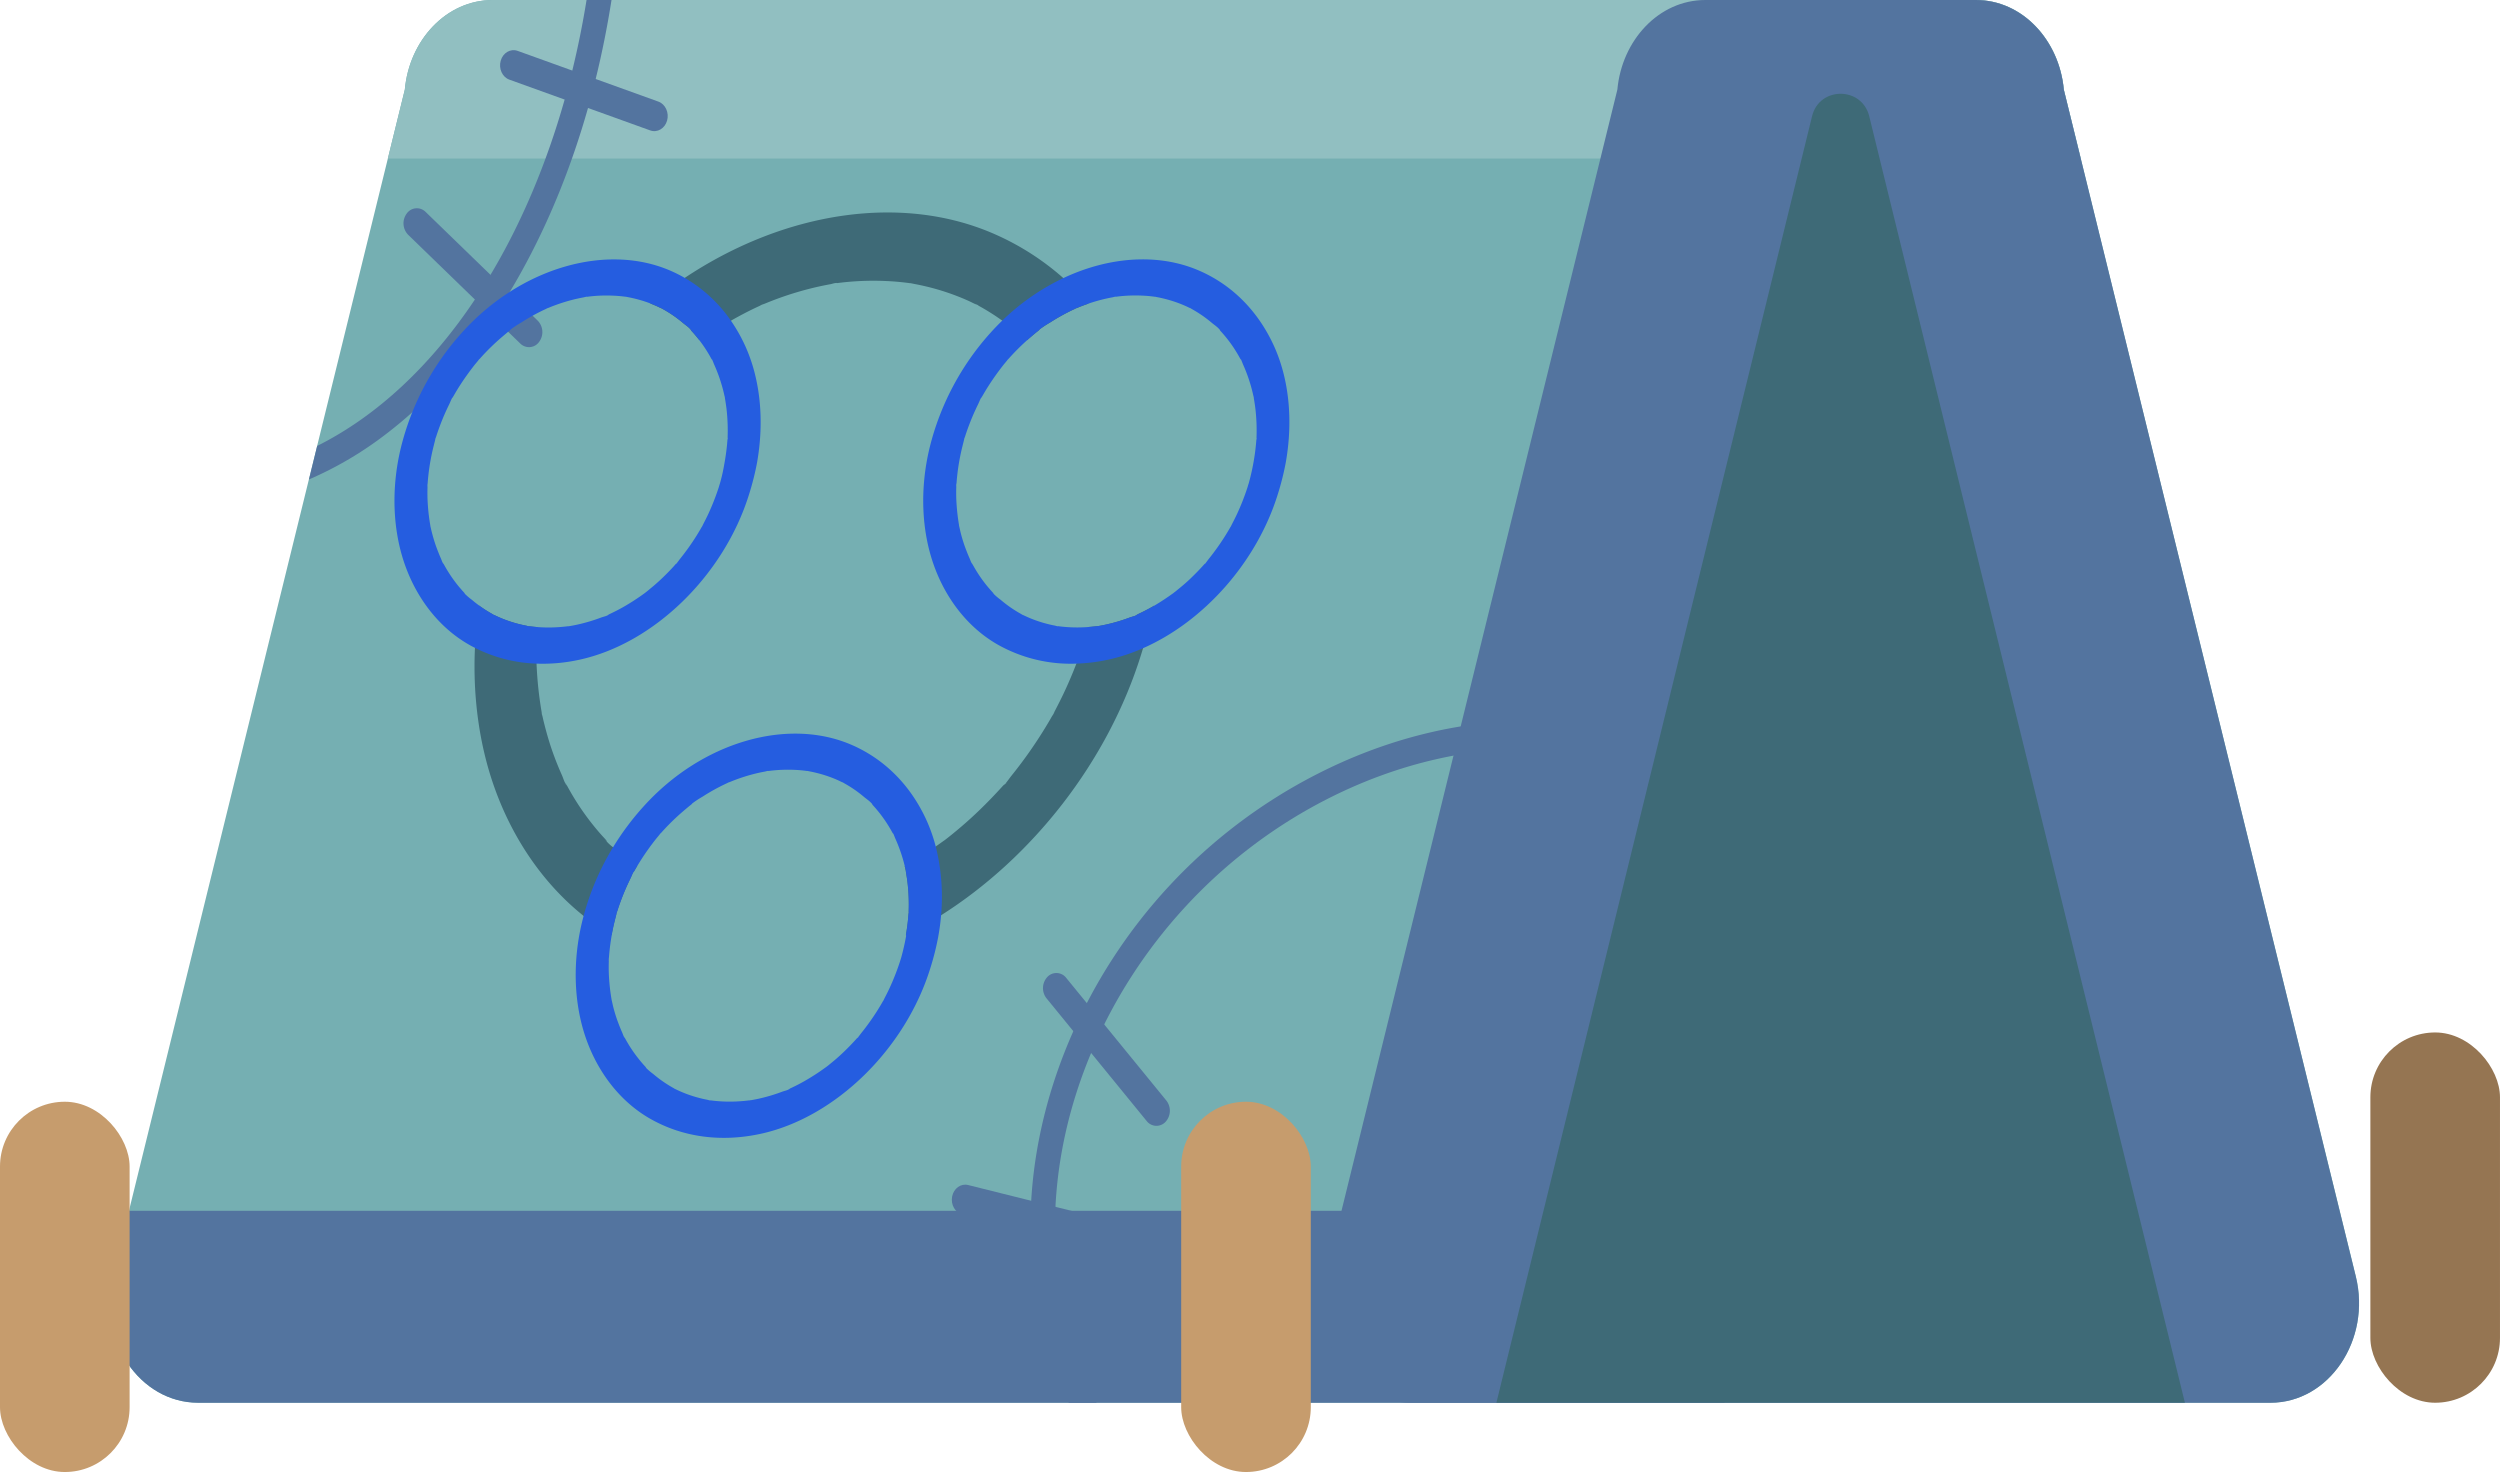 <svg id="Tent3" xmlns="http://www.w3.org/2000/svg" viewBox="0 0 1575.9 927.91"><defs><style>.cls-1{fill:#957552;}.cls-2{fill:#75afb2;}.cls-3{fill:#91bfc1;}.cls-4{fill:#53749f;}.cls-5{fill:#c69c6d;}.cls-6{fill:#3e6a77;}.cls-7{fill:#255de0;}</style></defs><title>TentThree</title><rect class="cls-1" x="1494.19" y="650.82" width="81.7" height="233.41" rx="40.85"/><path class="cls-2" d="M4272.16,5570.14H2965.87c-36.9,0-63.64-39.6-53.79-79.66l10.17-41.34,38.64-157.05,4.13-16.79,70.65-287.14,5.2-21.14,44.58-181.17,10.69-43.43c2.77-30.88,25.87-56.5,55.55-56.5h934.66c29.68,0,52.76,25.62,55.55,56.5l10.69,43.43,12.28,49.93,12.76,51.83L4326,5490.48C4335.81,5530.54,4309.07,5570.14,4272.16,5570.14Z" transform="translate(-2840.96 -4685.92)"/><path class="cls-3" d="M4152.59,4785.85H3085.45l10.69-43.43c2.77-30.88,25.87-56.5,55.55-56.5h934.66c29.68,0,52.76,25.62,55.55,56.5Z" transform="translate(-2840.96 -4685.92)"/><path class="cls-4" d="M3928,5449.14v121H2965.87c-36.9,0-63.64-39.6-53.79-79.66l10.17-41.34Z" transform="translate(-2840.96 -4685.92)"/><rect class="cls-5" y="694.49" width="81.7" height="233.41" rx="40.85"/><rect class="cls-5" x="744.57" y="694.49" width="81.7" height="233.41" rx="40.85"/><path class="cls-4" d="M3806.8,5140.17c-45.65-.05-92.33,11.45-136.47,34.15A335,335,0,0,0,3515,5341.84c-30.64,72.69-32.61,149.55-5.52,216.4q2.45,6.06,5.18,11.9h17.54q-4.77-9.21-8.77-19.07c-52.19-128.81,16.56-290.78,153.25-361,45.3-23.29,92.48-33.62,137.19-32.34Z" transform="translate(-2840.96 -4685.92)"/><path class="cls-4" d="M3210.7,4685.92q-3.69,22.82-9,44.52h0q-2.26,9.23-4.81,18.23c-11.56,40.85-27.38,78.14-46.72,110.47q-4.77,8-9.83,15.55c-27.62,41.37-61.4,73.29-99.43,92.32l-5.2,21.14a227.32,227.32,0,0,0,49.09-29c24.95-19.14,47.48-43.64,67.24-73.09q5.07-7.54,9.88-15.51,4-6.59,7.78-13.44c17.41-31.44,31.45-66.13,41.92-103.12q2.55-9,4.82-18.23,6-24.37,10-49.83Z" transform="translate(-2840.96 -4685.92)"/><path class="cls-4" d="M4272.16,5570.15H3730.21c-36.89,0-63.64-39.61-53.79-79.67l184.06-748.06c2.79-30.87,25.88-56.5,55.55-56.5h170.32c29.68,0,52.77,25.63,55.56,56.5l184,748.06C4335.82,5530.54,4309.07,5570.15,4272.16,5570.15Z" transform="translate(-2840.96 -4685.92)"/><path class="cls-6" d="M3983.23,4759.12l-199,811h434l-199-811C4014.54,4740.34,3987.84,4740.34,3983.23,4759.12Z" transform="translate(-2840.96 -4685.92)"/><path class="cls-4" d="M3097.36,4820.51h0a10.36,10.36,0,0,0,.88,13.41l70.65,68.52a7.79,7.79,0,0,0,11.9-1h0a10.34,10.34,0,0,0-.89-13.41l-70.64-68.52A7.79,7.79,0,0,0,3097.36,4820.51Z" transform="translate(-2840.96 -4685.92)"/><path class="cls-6" d="M3511.25,4861.22a165.89,165.89,0,0,0-42.55-27.38c-58.95-26.3-133.43-14.56-196.09,27.24a270.29,270.29,0,0,0-21.8,16.17c1.43.54,2.84,1.11,4.24,1.74,1,.46,2,1,3,1.41a1,1,0,0,0,.18.09l.05,0h0l.1.06,1.33.74c2.23,1.27,4.39,2.66,6.49,4.13q2.72,1.95,5.3,4.12c1.44,1.23,3.55,2.55,4.84,4.19a4.89,4.89,0,0,0,.59.89c.44.47.87.95,1.3,1.43.7.81,1.4,1.63,2.09,2.47.49.6,1,1.21,1.44,1.82,2.94-2,6.14-3.75,8.64-5.37q5.6-3.63,11.32-6.9,7.76-4.45,15.7-8.23c1.26-.59,2.52-1.16,3.78-1.76-.71.3-1.05.42-1.14.45.34-.2,2.35-1.07,2.44-1.07-.08.05-.45.24-1.29.62l.13-.05c2.14-.86,4.27-1.76,6.42-2.59,5.17-2,10.39-3.78,15.61-5.33q7.26-2.16,14.54-3.74c2.22-.48,4.44-.93,6.66-1.33.85-.15,3.31-1,4-.68l-1.77.26.56-.07c.68-.1,1.34-.19,2-.26a176,176,0,0,1,30.33-1.21c4.85.21,9.64.65,14.38,1.28l1.28.19.82.12h.08l.48.13c2.93.54,5.82,1.15,8.69,1.85a149.87,149.87,0,0,1,25.74,8.78c2,.9,3.94,1.94,5.95,2.82l-.33-.18c-3.57-2,2.88,1.29.43.23.92.53,1.83,1,2.74,1.53q6.3,3.59,12.2,7.78c.17.11.35.24.52.37,3.24,2.32,6.41,4.79,9.46,7.37,1.81,1.54,4.19,3.16,6.3,5,.68-.61,1.38-1.22,2.08-1.82,1.17-1,2.36-2,3.55-3l1.51-1.19a3.8,3.8,0,0,0,.79-.83,64.35,64.35,0,0,1,6.44-4.22,127.37,127.37,0,0,1,14.36-8l1.86-.86-.47.17a13.9,13.9,0,0,1,1.29-.56l-.59.29c1.13-.46,2.27-.94,3.41-1.38,1.49-.57,3-1.13,4.5-1.62A170.23,170.23,0,0,0,3511.25,4861.22Zm-97,3.18a5.92,5.92,0,0,1,1.87.28Zm152.51,204.32c-2.4,1.34-4.82,2.6-7.27,3.76-.68.33-1.34.63-2,.94l-.6.29a7.63,7.63,0,0,0,1.17-.53c-1,1-3.55,1.46-4.75,1.91a108.65,108.65,0,0,1-15.34,4.56c-1.42.31-2.84.58-4.26.83l-1.07.16-.12,0a.23.23,0,0,1-.11,0l-.2,0c-1.71.21-3.42.39-5.13.51-.34,1.32-.69,2.64-1.07,4-.21.75-.44,1.52-.66,2.28.37-1.44.53-2,.54-2.15-.08.21-1,3.51-1.27,4.4q-2.36,7.32-5.15,14.55-3.37,8.79-7.36,17.37c-2.23,4.81-4.66,9.51-7.11,14.22a.91.91,0,0,1-.07.14c.5-.87.73-1.25.79-1.33,0,.1-1.16,2.2-1.39,2.54,0-.1.21-.45.6-1.2-.76,1.31-1.49,2.61-2.25,3.91q-2.28,3.9-4.68,7.73a285.57,285.57,0,0,1-19.49,27.34c-1.21,1.5-2.54,3.53-3.95,5.09,1-.82,1.54-1.07-1,.94.31-.28.61-.59.92-.92a12.34,12.34,0,0,0-1.35,1.25q-1,1.11-2,2.19-6,6.55-12.28,12.64-5.78,5.61-11.84,10.79c-1.83,1.58-3.69,3.12-5.55,4.64-1.12.91-2.26,1.82-3.39,2.7l-1.56,1.21a2.4,2.4,0,0,1,.26-.18l-1,.73.71-.55q-2.87,2.07-5.76,4.08c-6.37,4.42-12.85,8.56-19.49,12.3.1.4.19.79.29,1.2.15.64.29,1.28.43,1.93l0,.16a.64.64,0,0,0,0,.07c.44,2.63.87,5.25,1.17,7.94a119.07,119.07,0,0,1,.63,17.38c0,.17,0,.39,0,.6h0c0,.37-.08.76-.1,1-.11,1.59-.26,3.17-.43,4.75-.31,2.84-.72,5.69-1.2,8.54q11.18-5.64,22-12.46c57.36-36.24,105.25-96.61,126.35-164.76.39-1.26.78-2.52,1.15-3.79,2.68-8.91,5-17.83,6.93-26.81C3568,5068,3567.39,5068.39,3566.78,5068.72ZM3227.4,5220a27.55,27.55,0,0,1-4-3.64c-.11,0-.51-.43-1.23-1.69a12.72,12.72,0,0,0,1.23,1.69c.15,0-.09-.6-.61-1.18-.82-.9-1.66-1.77-2.47-2.68-1.61-1.8-3.19-3.66-4.73-5.55a162.86,162.86,0,0,1-15.9-23.43c-.61-1.09-1.2-2.19-1.8-3.29-1.54-2.82.1.47.46,1-1.47-1.55-2.31-4.77-3.23-6.8q-3-6.68-5.51-13.69c-1.53-4.27-2.91-8.64-4.13-13.08-.71-2.56-1.37-5.13-2-7.73-.25-1.08-.48-2.18-.74-3.26,0-.19-.07-.37-.11-.52.54,3.28-.9-3.82,0,0a2.16,2.16,0,0,1-.05-.27,235.31,235.31,0,0,1-3.4-31.61s0-.07,0-.12q-.24-7.16,0-14.41c0-.92-.28-3.52.16-4.38-.05.93-.1,1.87-.16,2.8.06-1,.12-2,.19-2.95.1-1.32.2-2.65.32-4-1.65-.13-3.3-.31-4.94-.52l-.35,0,.27,0c-.43.17-1.59-.28-2-.37-1.11-.2-2.2-.44-3.3-.7a75.41,75.41,0,0,1-7.65-2.2,71.42,71.42,0,0,1-6.69-2.63c-1-.44-2-.91-2.93-1.37.29.17.44.25.49.29a8.53,8.53,0,0,1-1.09-.56l.4.18-1.54-.88a77.07,77.07,0,0,1-7.45-4.83,261,261,0,0,0-2.56,26.68c-1.42,31.33,2.83,61.8,12.57,88.82,11.62,32.23,30.93,60.17,55.89,80.13a152.85,152.85,0,0,0,17.65,12.22c.55-3.12,1.21-6.22,2-9.32.32-1.33.67-2.64,1-4,0-.13.07-.26.1-.39l-.09.31a4.72,4.72,0,0,1,.43-1.5v0l0-.06.16-.42q1.41-4.44,3.12-8.81c1.07-2.75,2.24-5.49,3.48-8.18.57-1.22,1.15-2.44,1.74-3.65.49-1,1.08-2.62,1.78-3.84,0,.15.15,0,.47-.52s.79-1.39,1.2-2.09c.24-.41.48-.8.72-1.2q-5.64-3.94-10.89-8.44C3230.48,5222.38,3228.93,5221.25,3227.4,5220Zm-53.29-139.41H3174l.21,0Z" transform="translate(-2840.96 -4685.92)"/><path class="cls-7" d="M3643.87,4903.67c-9.88-21.49-25.79-37.7-46.23-46.81-25.89-11.56-57.42-9.31-86.39,4.36a143.5,143.5,0,0,0-38.53,26.81c-2.42,2.35-4.79,4.79-7.07,7.32a168.27,168.27,0,0,0-38.68,72.72c-6.25,25.82-5.21,52.36,2.79,74.52,7.79,21.62,22.1,39.61,40.73,50a93.55,93.55,0,0,0,49,11.65,109.24,109.24,0,0,0,20-2.49,114.76,114.76,0,0,0,22.14-7.29c38.08-16.8,71.48-54,84.81-97a172.82,172.82,0,0,0,5.12-20.52v-.08C3656.07,4950.89,3653.6,4924.85,3643.87,4903.67Zm-183.72,32a5.16,5.16,0,0,0-.82,1.15A3,3,0,0,1,3460.15,4935.66Zm169.21,50.09c-.38,1.59-.79,3.18-1.23,4.75-.11.41-.24.81-.36,1.21.2-.75.28-1.09.29-1.13s-.52,1.85-.67,2.34a148,148,0,0,1-6.66,17c-1.18,2.56-2.47,5-3.78,7.56l.37-.61c-.08.16-.58,1.1-.72,1.31l.22-.45c-.37.63-.73,1.27-1.1,1.91-.8,1.38-1.64,2.75-2.49,4.11a152.47,152.47,0,0,1-10.36,14.54c-.64.8-1.36,1.88-2.1,2.7.55-.45.84-.58-.67.64a6.34,6.34,0,0,0,.65-.63,6.49,6.49,0,0,0-.72.67l-1.05,1.17q-3.18,3.48-6.53,6.72c-2,2-4.14,3.9-6.3,5.73-1,.83-2,1.65-3,2.46-.59.49-1.19,1-1.8,1.44l-.83.65-.1.07c-3.89,2.81-7.83,5.43-11.88,7.81-.6.35-1.2.7-1.81,1-2.4,1.34-4.82,2.6-7.27,3.76-.68.33-1.34.63-2,.94l-.6.29a7.63,7.63,0,0,0,1.17-.53c-1,1-3.55,1.46-4.75,1.91a108.65,108.65,0,0,1-15.34,4.56c-1.42.31-2.84.58-4.26.83l-1.07.16-.12,0a.23.23,0,0,1-.11,0l-.2,0c-1.71.21-3.42.39-5.13.51-1.16.09-2.32.16-3.47.2a90,90,0,0,1-15.53-.71l-.34,0,.26,0c-.43.17-1.58-.28-2-.37-1.11-.2-2.2-.44-3.3-.7a76.16,76.16,0,0,1-7.65-2.2,71.23,71.23,0,0,1-6.68-2.63c-1-.44-2-.91-2.94-1.37.29.17.44.25.49.29a10.11,10.11,0,0,1-1.09-.56l.41.18c-.52-.3-1-.58-1.55-.88a79,79,0,0,1-12-8.45,36.26,36.26,0,0,1-4.42-3.77c-.06,0-.27-.23-.66-.89a6.82,6.82,0,0,0,.66.89c.08,0,0-.31-.32-.62-.45-.48-.88-.94-1.31-1.43-.86-1-1.7-1.94-2.53-2.95a88.4,88.4,0,0,1-8.45-12.45l-1-1.75c-.21-.39-.3-.56-.33-.6a8,8,0,0,0,.58,1.11c-.78-.83-1.23-2.53-1.72-3.61-1.07-2.38-2-4.79-2.93-7.29-.81-2.27-1.55-4.6-2.2-6.95-.37-1.36-.72-2.73-1-4.11-.14-.58-.26-1.16-.4-1.73,0-.05,0-.11,0-.15.16,1-.17-.52-.18-.73a3.65,3.65,0,0,1,.12.44,129.17,129.17,0,0,1-1.8-16.87c-.09-2.53-.09-5.08,0-7.65a7.86,7.86,0,0,1,.09-2.33c0,.25,0,.48,0,.74l.06-.83c.11-1.57.26-3.16.43-4.75a138.9,138.9,0,0,1,3.3-18.48c.33-1.32.67-2.63,1-4,0-.13.07-.26.1-.39a1.81,1.81,0,0,1-.09.31,4.42,4.42,0,0,1,.44-1.49v0c.07-.17.12-.32.16-.43.94-3,2-5.89,3.13-8.81,1.06-2.75,2.23-5.48,3.48-8.18.56-1.22,1.14-2.44,1.73-3.64.49-1,1.08-2.62,1.78-3.84,0,.14.16,0,.47-.52.4-.7.79-1.4,1.2-2.08.81-1.4,1.63-2.76,2.49-4.12q2.33-3.7,4.87-7.28c1.69-2.37,3.43-4.69,5.25-7,.84-1,1.71-2.06,2.56-3.09-.36.38-.51.56-.56.59s.86-1,1-1.12-.1.13-.22.29-.11.14-.17.2c.69-.76,1.37-1.54,2.07-2.3q4.88-5.3,10.21-10.05c.68-.61,1.38-1.22,2.08-1.82,1.17-1,2.36-2,3.55-3l1.51-1.19a3.8,3.8,0,0,0,.79-.83,11.11,11.11,0,0,0-1,1c1-1.06,1.17-1.19,1-1a64.35,64.35,0,0,1,6.44-4.22,127.37,127.37,0,0,1,14.36-8l1.86-.86-.47.17a13.9,13.9,0,0,1,1.29-.56l-.59.29c1.13-.46,2.27-.94,3.41-1.38,1.49-.57,3-1.13,4.5-1.62,1.27-.43,2.53-.83,3.8-1.21,2.57-.77,5.15-1.44,7.73-2,1.18-.26,2.36-.49,3.54-.71.46-.08,1.76-.53,2.14-.36l-.64.1,1.07-.14a93.2,93.2,0,0,1,16.13-.64q3.87.16,7.64.68l.69.1h0l-.64-.1a3.22,3.22,0,0,1,1,.16h.08l.26.07c1.56.28,3.09.62,4.62,1a79.74,79.74,0,0,1,13.69,4.67c1.06.48,2.09,1,3.16,1.5a.91.91,0,0,1-.17-.09c-.32-.17-.5-.28-.56-.32.21.06,1.72.84.79.44l1.46.81c2.22,1.27,4.38,2.66,6.48,4.13q2.73,1.95,5.31,4.12c1.44,1.23,3.55,2.55,4.83,4.19-.19-.39-.15-.44.57.83a7.64,7.64,0,0,0-.57-.83,4.89,4.89,0,0,0,.59.89c.45.47.88.95,1.3,1.43.71.81,1.41,1.63,2.09,2.47q2.46,3,4.66,6.27c1.27,1.91,2.49,3.88,3.63,5.9.27.47.54,1,.81,1.45a3.48,3.48,0,0,0,.5.69,4,4,0,0,0-.45-.64c1.07,1.21.84,1.09.45.64.53.9.88,2.1,1.29,3a100.24,100.24,0,0,1,5.31,14.92c.31,1.14.59,2.28.86,3.44.15.62.29,1.27.44,1.91,0-.25-.06-.39-.07-.46a11.08,11.08,0,0,1,.25,1.23,4.78,4.78,0,0,1-.14-.53c.44,2.63.87,5.25,1.17,7.93a120.53,120.53,0,0,1,.64,17.38,4.14,4.14,0,0,0,0,.6,3.24,3.24,0,0,0,0-.54c.29,2.27.07,1.45,0,.55,0,.37-.09.76-.1,1-.12,1.59-.26,3.17-.44,4.76-.31,3-.74,5.88-1.25,8.84S3630.08,4982.81,3629.36,4985.75Z" transform="translate(-2840.96 -4685.92)"/><path class="cls-7" d="M3174.11,5080.62H3174l.21,0Zm0,0H3174l.21,0Zm0,0H3174l.21,0Zm136.46-176.95a102.46,102.46,0,0,0-8.84-15.56,90.18,90.18,0,0,0-29.12-27,85.64,85.64,0,0,0-8.27-4.22c-40.68-18.16-95.28-2.24-132,38.49a168.25,168.25,0,0,0-38.67,72.72c-6.26,25.82-5.21,52.36,2.78,74.52,7.8,21.62,22.1,39.61,40.74,50,1,.59,2.12,1.15,3.2,1.7a92.5,92.5,0,0,0,38.87,9.93,107.3,107.3,0,0,0,26.95-2.47c46.78-10.15,91.09-53.11,106.95-104.32a172.88,172.88,0,0,0,5.13-20.52v-.08C3322.76,4950.89,3320.3,4924.85,3310.57,4903.67Zm-183.73,32a5.89,5.89,0,0,0-.82,1.15A3.11,3.11,0,0,1,3126.84,4935.66Zm169.22,50.09c-.38,1.59-.79,3.18-1.24,4.75-.11.41-.23.81-.35,1.21.2-.75.28-1.09.29-1.13s-.52,1.85-.67,2.34a149.91,149.91,0,0,1-6.66,17c-1.18,2.56-2.47,5-3.78,7.56.21-.36.32-.54.37-.61-.08.16-.58,1.1-.72,1.31l.22-.45c-.37.63-.73,1.27-1.1,1.91q-1.22,2.07-2.49,4.11a150.81,150.81,0,0,1-10.37,14.54c-.64.8-1.35,1.88-2.09,2.7.54-.45.84-.58-.68.64a5.46,5.46,0,0,0,.65-.63,7.52,7.52,0,0,0-.72.67l-1,1.17q-3.18,3.48-6.53,6.72c-2.05,2-4.15,3.9-6.3,5.73-1,.83-2,1.65-2.95,2.46-.6.49-1.2,1-1.8,1.44l-.83.65-.1.07a141.56,141.56,0,0,1-13.69,8.84c-2.4,1.34-4.82,2.6-7.28,3.76-.67.33-1.33.63-2,.94a3.37,3.37,0,0,0-.44.23,10.79,10.79,0,0,0,1-.47c-1,1-3.55,1.46-4.75,1.91a109.44,109.44,0,0,1-15.34,4.56c-1.42.31-2.84.58-4.26.83l-1.07.16-.12,0-.11,0-.2,0c-2.88.37-5.75.6-8.6.71a90.94,90.94,0,0,1-10.59-.19c-1.65-.13-3.3-.31-4.94-.52l-.35,0,.27,0c-.43.17-1.59-.28-2-.37-1.11-.2-2.2-.44-3.3-.7a75.41,75.41,0,0,1-7.65-2.2,71.42,71.42,0,0,1-6.69-2.63c-1-.44-2-.91-2.93-1.37.29.17.44.25.49.29a8.53,8.53,0,0,1-1.09-.56l.4.18-1.54-.88a77.07,77.07,0,0,1-7.45-4.83q-2.37-1.72-4.59-3.62a35.52,35.52,0,0,1-4.42-3.77c-.06,0-.28-.23-.66-.89a6.82,6.82,0,0,0,.66.89c.08,0-.05-.31-.33-.62-.44-.48-.88-.94-1.31-1.43-.85-1-1.7-1.94-2.52-2.95a88.4,88.4,0,0,1-8.45-12.45c-.33-.59-.64-1.17-1-1.75-.21-.39-.3-.56-.33-.6a8,8,0,0,0,.58,1.11c-.79-.83-1.24-2.53-1.73-3.61-1.06-2.38-2-4.79-2.92-7.29-.82-2.27-1.55-4.6-2.2-6.95-.37-1.36-.73-2.73-1.05-4.11-.13-.58-.25-1.16-.39-1.73,0-.11,0-.21-.06-.28a3.68,3.68,0,0,1,.06.46c0-.11-.19-.91-.21-1.06,0,.06.07.23.15.6a.66.66,0,0,0,0-.15,127.62,127.62,0,0,1-1.81-16.88q-.12-3.8,0-7.65a8.6,8.6,0,0,1,.09-2.33c0,.11,0,.23,0,.33l0-.42c.11-1.57.26-3.16.43-4.75a135.75,135.75,0,0,1,3.3-18.48c.32-1.32.67-2.63,1-4,.07-.23.14-.49.2-.72-.06.18-.12.4-.19.64a4.37,4.37,0,0,1,.43-1.49l0,0,.16-.43c.94-3,2-5.89,3.12-8.81q1.6-4.12,3.48-8.18c.57-1.22,1.15-2.44,1.74-3.64.48-1,1.08-2.62,1.77-3.84,0,.14.17,0,.48-.52.4-.7.79-1.4,1.19-2.08.81-1.4,1.64-2.76,2.49-4.12q2.33-3.7,4.88-7.28t5.24-7c.85-1,1.72-2.06,2.57-3.09-.36.38-.52.56-.56.59s.85-1,1-1.12-.1.13-.22.29l-.16.2c.69-.76,1.37-1.54,2.07-2.3a143.19,143.19,0,0,1,12.29-11.87c1.17-1,2.36-2,3.54-3l1.52-1.19a3.8,3.8,0,0,0,.79-.83,11.25,11.25,0,0,0-1.05,1c1-1.06,1.18-1.19,1.05-1a63.23,63.23,0,0,1,6.44-4.22,127.37,127.37,0,0,1,14.36-8l1.85-.86-.46.17a11.9,11.9,0,0,1,1.29-.56l-.59.29c1.13-.46,2.26-.94,3.4-1.38,2.76-1.06,5.53-2,8.3-2.83,2.58-.77,5.16-1.44,7.74-2,1.18-.26,2.36-.49,3.54-.71.45-.08,1.76-.53,2.13-.36l-.59.09,1-.13a93.31,93.31,0,0,1,16.14-.64c2.58.11,5.12.34,7.64.68l.68.1h0l-.64-.1a3.26,3.26,0,0,1,1,.16h.08l.26.07c1.55.28,3.09.62,4.62,1a78.34,78.34,0,0,1,9.45,2.93c1.43.54,2.84,1.11,4.24,1.74,1,.46,2,1,3,1.41-.32-.17-.49-.28-.55-.32a6,6,0,0,1,1.07.56l-.16-.05,1.33.74c2.23,1.27,4.39,2.66,6.49,4.13q2.72,1.95,5.3,4.12c1.44,1.23,3.55,2.55,4.84,4.19-.19-.39-.15-.44.56.83a6.36,6.36,0,0,0-.56-.83,4.89,4.89,0,0,0,.59.89c.44.47.87.95,1.3,1.43.7.81,1.4,1.63,2.09,2.47.49.6,1,1.21,1.44,1.82,1.12,1.45,2.18,2.93,3.21,4.45q1.92,2.86,3.64,5.9c.27.47.54,1,.8,1.45a4,4,0,0,0,.51.69,3.5,3.5,0,0,0-.46-.64c1.08,1.21.84,1.09.46.64.53.9.88,2.1,1.29,3a100.24,100.24,0,0,1,5.31,14.92c.31,1.14.59,2.28.86,3.44.15.62.29,1.27.44,1.91,0-.25-.06-.39-.07-.46.07.21.24,1.15.26,1.31a5.58,5.58,0,0,1-.15-.61c.44,2.63.86,5.25,1.17,7.93a120.54,120.54,0,0,1,.63,17.38c0,.17,0,.4,0,.6a3.24,3.24,0,0,0,0-.54,9.6,9.6,0,0,1,.13,1.46,6.29,6.29,0,0,1-.13-.91c0,.37-.09.76-.11,1-.11,1.59-.25,3.17-.43,4.76-.32,3-.74,5.88-1.25,8.84S3296.77,4982.81,3296.06,4985.75ZM3174,5080.61l.21,0-.1,0Zm.11,0H3174l.21,0Zm0,0H3174l.21,0Z" transform="translate(-2840.96 -4685.92)"/><path class="cls-7" d="M3434.16,5263.05a130.06,130.06,0,0,0-3.33-43.44,103,103,0,0,0-6-17c-9.88-21.48-25.79-37.68-46.23-46.8-40.68-18.15-95.28-2.24-132,38.5A171.54,171.54,0,0,0,3227.4,5220a165.23,165.23,0,0,0-18.55,43.25c-.33,1.23-.64,2.46-.94,3.69-6.25,25.83-5.21,52.36,2.78,74.53,7.8,21.61,22.1,39.61,40.74,50,20.21,11.32,44.14,14.56,69,9.16,46.79-10.15,91.09-53.11,106.94-104.32a167.7,167.7,0,0,0,5.13-20.52l0-.08C3433.26,5271.54,3433.81,5267.28,3434.16,5263.05Zm-21.9-27.2v0s0,0,0,0Zm-.11,40c-.53,3-1.14,5.9-1.85,8.84-.38,1.58-.79,3.17-1.23,4.75l-.36,1.21c.2-.77.28-1.09.29-1.14,0,.12-.52,1.86-.67,2.34a151.21,151.21,0,0,1-6.66,17c-1.18,2.55-2.48,5.05-3.78,7.56.22-.36.33-.54.37-.62,0,.09-.21.4-.36.7l-.1.18a4.6,4.6,0,0,1-.28.47l.24-.5-1.1,1.93q-1.22,2.07-2.49,4.11a153.6,153.6,0,0,1-10.36,14.53c-.65.8-1.36,1.88-2.11,2.71.55-.45.84-.58-.67.64a5.49,5.49,0,0,0,.65-.63,5.59,5.59,0,0,0-.71.67l-1.06,1.17q-3.16,3.46-6.52,6.71c-2.06,2-4.15,3.9-6.3,5.73-1,.84-2,1.66-3,2.47-.59.49-1.2,1-1.8,1.44-.24.17-.46.36-.69.55l-.07,0-.08.06a140.35,140.35,0,0,1-13.78,8.9c-2.4,1.35-4.82,2.61-7.28,3.77l-2,.94c-.4.18-.6.28-.67.32a9.89,9.89,0,0,0,1.25-.57c-1,1-3.55,1.47-4.75,1.92a109,109,0,0,1-15.34,4.56c-1.42.3-2.84.58-4.26.83-.35,0-.72.09-1.07.16l-.12,0a.2.2,0,0,0-.11,0l-.2,0c-2.87.37-5.75.6-8.61.71a90.84,90.84,0,0,1-15.52-.71l-.32-.05.24.05c-.43.17-1.58-.28-2-.37-1.11-.22-2.21-.44-3.3-.7q-3.9-.93-7.66-2.2c-2.27-.78-4.5-1.65-6.68-2.63-1-.44-1.95-.91-2.93-1.38l-.06,0,.34.18.13.09.08,0h0l-.12-.06-.56-.28-.24-.13-.13-.09.53.25-1.67-.94a79,79,0,0,1-12-8.45,36.4,36.4,0,0,1-4.42-3.77c-.06,0-.27-.23-.66-.9a6.91,6.91,0,0,0,.66.9c.07,0,0-.32-.33-.63l-1.31-1.42c-.85-1-1.7-1.95-2.52-3a86.89,86.89,0,0,1-8.45-12.44c-.33-.59-.64-1.17-1-1.76a4.61,4.61,0,0,0-.34-.59,9.31,9.31,0,0,0,.59,1.1c-.78-.82-1.24-2.53-1.72-3.61-1.07-2.37-2-4.8-2.93-7.28q-1.23-3.42-2.2-6.95c-.38-1.36-.72-2.73-1-4.11-.14-.58-.26-1.17-.4-1.74,0-.06,0-.1,0-.14,0,.16,0,.26,0,.31a0,0,0,0,1,0,0h0s0,0,0,0c0-.19-.19-.9-.2-1,0,0,0,.11.09.31a125.37,125.37,0,0,1-1.77-16.73q-.13-3.8,0-7.66a8.24,8.24,0,0,1,.08-2.33c0,.49,0,1-.08,1.49,0-.52.06-1,.1-1.57.11-1.58.26-3.17.43-4.75.33-3.05.76-6.11,1.31-9.16s1.21-6.22,2-9.32c.32-1.33.67-2.64,1-4,0-.13.07-.26.1-.39l-.09.31a4.72,4.72,0,0,1,.43-1.5s0,0,0,0l.16-.42q1.41-4.44,3.12-8.81c1.07-2.75,2.24-5.49,3.48-8.18.57-1.22,1.15-2.44,1.74-3.65.49-1,1.08-2.62,1.78-3.84a3,3,0,0,1,.81-1.15,5.24,5.24,0,0,0-.81,1.15c0,.15.15,0,.47-.52s.79-1.39,1.2-2.09c.24-.41.48-.8.72-1.2.57-1,1.16-1.94,1.76-2.9q2.34-3.72,4.87-7.28t5.26-7c.83-1,1.71-2.06,2.55-3.09-.29.33-.46.5-.53.57l0,0h0l.13-.16c.07-.1.2-.24.33-.4s.13-.14.19-.22l.16-.18a.15.15,0,0,0,.07-.07.23.23,0,0,1,.05-.05s0,0,0,0,0,0,0,.06-.09.11-.16.2l-.17.21c.69-.76,1.37-1.54,2.07-2.3a144.67,144.67,0,0,1,12.29-11.87c1.17-1,2.36-2,3.55-3l1.51-1.19a3.8,3.8,0,0,0,.79-.82,11.17,11.17,0,0,0-1,1c1-1.05,1.18-1.19,1-1a62.55,62.55,0,0,1,6.43-4.22,126,126,0,0,1,14.37-8l2-.94-.62.25a2.53,2.53,0,0,1,.3-.15l.15-.07.22-.09.23-.1.22-.09.06,0a5.06,5.06,0,0,1-.56.27l.08,0c1.13-.47,2.26-.94,3.41-1.38,2.74-1.06,5.52-2,8.3-2.84,2.57-.76,5.15-1.43,7.73-2,1.18-.25,2.36-.48,3.54-.7.45-.08,1.76-.53,2.13-.36a3.43,3.43,0,0,0-.34.06l.78-.1a94.14,94.14,0,0,1,16.13-.65c2.58.12,5.12.35,7.64.69l.35.05a1.28,1.28,0,0,1-.27-.05,3.07,3.07,0,0,1,1,.14h0s0,0,0,0l.26.06c1.56.29,3.09.62,4.61,1a79.85,79.85,0,0,1,13.7,4.67c1,.46,2,1,3.07,1.45l-.09-.05a4.74,4.74,0,0,1-.45-.26l-.1-.06h0c.13.05.57.27.84.42l.2.12s0,0,0,0a1.22,1.22,0,0,1-.29-.12l1.44.81c2.24,1.27,4.4,2.66,6.5,4.13q2.73,1.95,5.3,4.12c1.45,1.22,3.55,2.55,4.84,4.18-.19-.38-.15-.44.57.83a7.64,7.64,0,0,0-.57-.83,4.29,4.29,0,0,0,.59.89c.43.48.88.95,1.3,1.44.71.81,1.4,1.63,2.09,2.47,1.63,2,3.19,4.09,4.65,6.27,1.28,1.9,2.5,3.87,3.64,5.9.27.47.54,1,.81,1.45a3.72,3.72,0,0,0,.5.68,5.06,5.06,0,0,0-.46-.65c1.08,1.21.84,1.1.46.65.52.91.88,2.11,1.29,3a99.84,99.84,0,0,1,5.31,14.92c.19.74.38,1.47.57,2.22.1.4.19.79.29,1.2.15.64.29,1.28.43,1.93a2.29,2.29,0,0,1-.06-.5s0,0,0,0a1,1,0,0,0,0,.12l0,.17a.22.22,0,0,1,0,.11c.06.24.11.53.15.72s0,.08,0,.1,0,0,0,0-.06-.27-.13-.54c.44,2.63.87,5.25,1.17,7.94a119.07,119.07,0,0,1,.63,17.38c0,.17,0,.39,0,.6a3.23,3.23,0,0,0,0-.54,9.6,9.6,0,0,1,.13,1.46,4.74,4.74,0,0,1-.14-.91c0,.37-.08.76-.1,1-.11,1.59-.26,3.17-.43,4.75-.31,2.84-.72,5.69-1.2,8.54Z" transform="translate(-2840.96 -4685.92)"/><path class="cls-4" d="M3156.59,4724.18h0c-1.42,5,1,10.35,5.46,11.95l88.79,32c4.44,1.6,9.2-1.16,10.62-6.16h0c1.42-5-1-10.36-5.47-12l-88.79-32C3162.76,4716.42,3158,4719.18,3156.59,4724.18Z" transform="translate(-2840.96 -4685.92)"/><path class="cls-4" d="M3441.15,5440.13h0c-1,5.13,1.87,10.21,6.42,11.34l91,22.74c4.55,1.14,9.06-2.09,10.07-7.22h0c1-5.13-1.86-10.2-6.41-11.34l-91-22.74C3446.67,5431.77,3442.16,5435,3441.15,5440.13Z" transform="translate(-2840.96 -4685.92)"/><path class="cls-4" d="M3501.15,5301.78h0a10.38,10.38,0,0,0-.51,13.44l63.1,77.3a7.8,7.8,0,0,0,11.93.57h0a10.39,10.39,0,0,0,.5-13.44l-63.1-77.3A7.79,7.79,0,0,0,3501.15,5301.78Z" transform="translate(-2840.96 -4685.92)"/></svg>